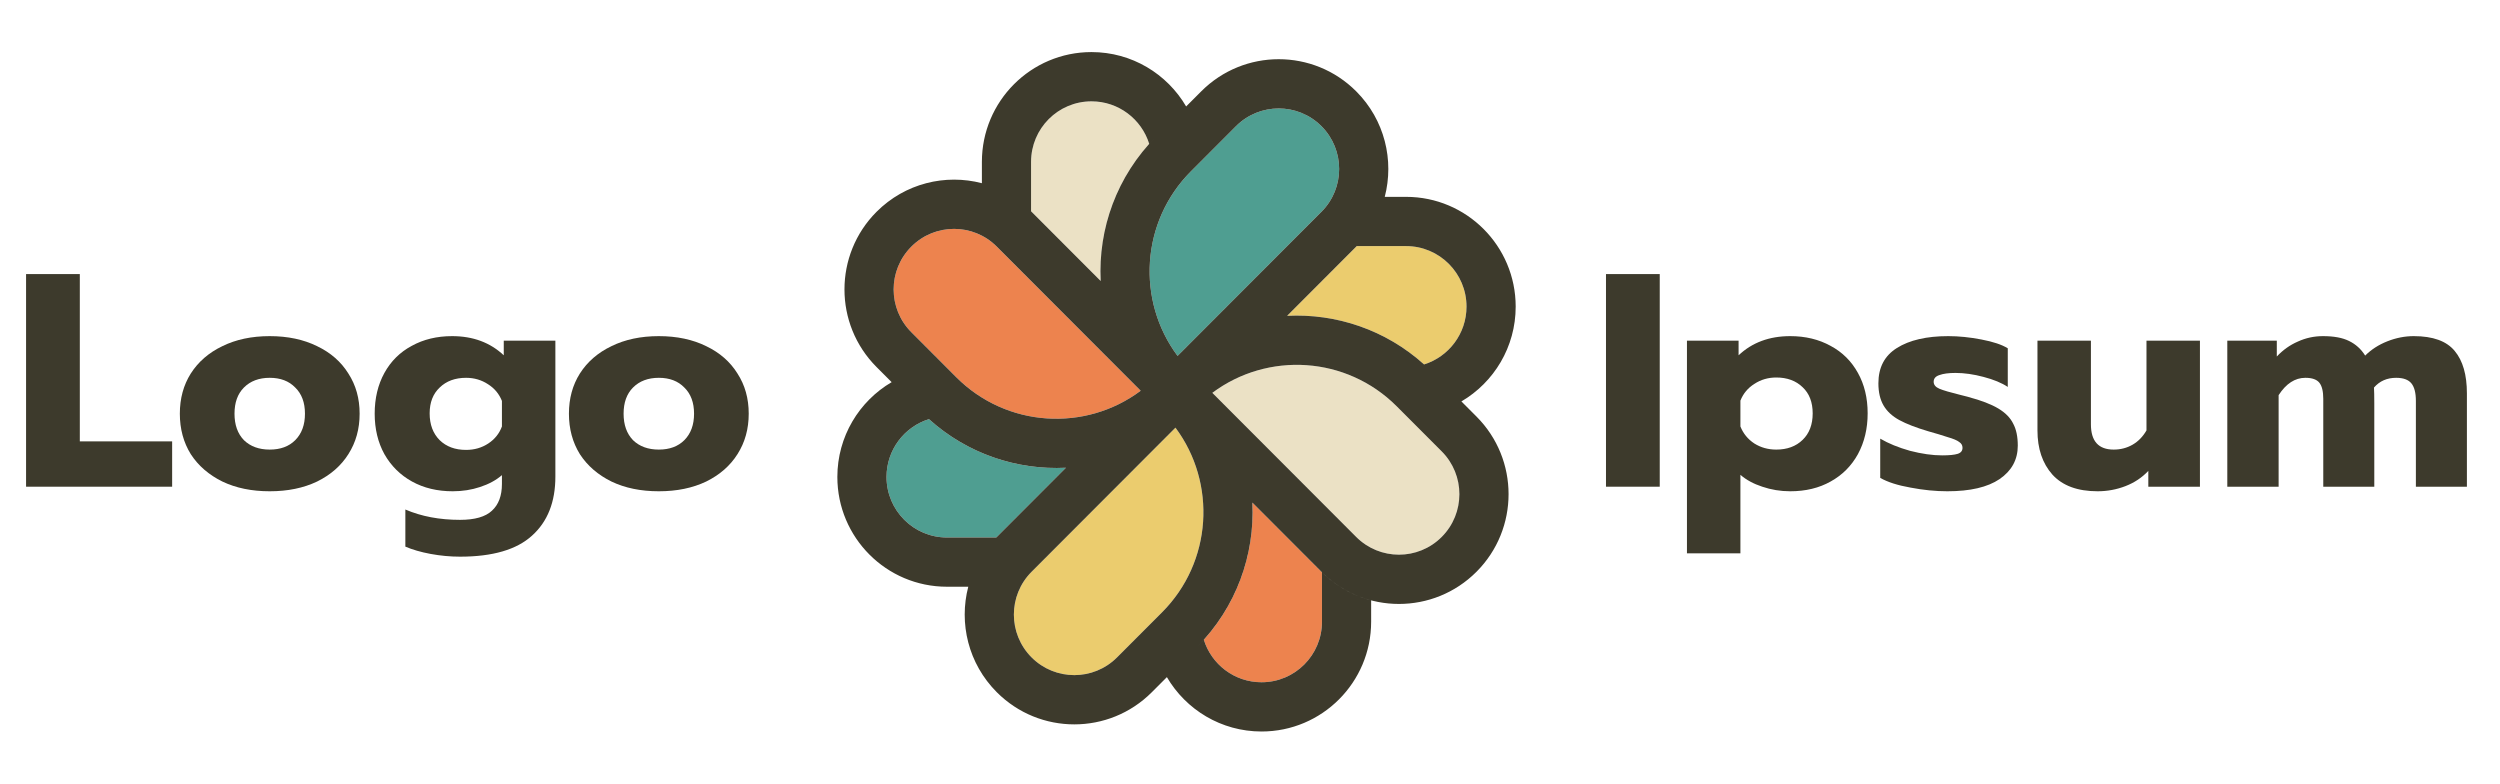 <svg width="201" height="63" viewBox="0 0 201 63" fill="none" xmlns="http://www.w3.org/2000/svg">
<path fill-rule="evenodd" clip-rule="evenodd" d="M99.373 10.145C101.27 8.244 104.347 8.244 106.245 10.145C108.142 12.046 108.142 15.127 106.245 17.028L94.675 28.616C91.354 24.157 91.715 17.816 95.758 13.766L99.373 10.145Z" fill="#4F9E91"/>
<path fill-rule="evenodd" clip-rule="evenodd" d="M115.911 36.289C117.809 38.19 117.809 41.271 115.911 43.172C114.015 45.072 110.938 45.072 109.04 43.172L97.471 31.584C101.923 28.257 108.254 28.618 112.297 32.668L115.911 36.289Z" fill="#EBE1C5"/>
<path fill-rule="evenodd" clip-rule="evenodd" d="M89.81 52.855C87.913 54.755 84.836 54.755 82.939 52.855C81.041 50.954 81.041 47.873 82.939 45.972L94.507 34.384C97.829 38.843 97.468 45.184 93.425 49.234L89.81 52.855Z" fill="#EBCC6E"/>
<path fill-rule="evenodd" clip-rule="evenodd" d="M73.271 26.711C71.374 24.81 71.374 21.729 73.271 19.828C75.169 17.927 78.246 17.927 80.143 19.828L91.712 31.416C87.26 34.743 80.929 34.381 76.886 30.332L73.271 26.711Z" fill="#ED834E"/>
<path fill-rule="evenodd" clip-rule="evenodd" d="M96.787 51.436C99.585 48.32 100.886 44.332 100.689 40.407L106.245 45.972C106.259 45.986 106.272 45.999 106.286 46.013V49.986C106.286 52.674 104.111 54.853 101.427 54.853C99.248 54.853 97.403 53.416 96.787 51.436Z" fill="#ED834E"/>
<path fill-rule="evenodd" clip-rule="evenodd" d="M74.688 33.699C77.799 36.502 81.78 37.804 85.699 37.607L80.143 43.172C80.129 43.186 80.115 43.2 80.102 43.214H76.135C73.451 43.214 71.276 41.035 71.276 38.347C71.276 36.164 72.711 34.316 74.688 33.699Z" fill="#4F9E91"/>
<path fill-rule="evenodd" clip-rule="evenodd" d="M114.495 29.301C111.384 26.498 107.403 25.195 103.484 25.393L109.04 19.828C109.054 19.814 109.068 19.8 109.081 19.786H113.048C115.732 19.786 117.908 21.965 117.908 24.653C117.908 26.837 116.472 28.684 114.495 29.301Z" fill="#EBCC6E"/>
<path fill-rule="evenodd" clip-rule="evenodd" d="M92.396 11.564C89.597 14.68 88.297 18.667 88.494 22.593L82.938 17.028C82.924 17.014 82.911 17 82.897 16.987V13.013C82.897 10.325 85.072 8.146 87.756 8.146C89.935 8.146 91.78 9.584 92.396 11.564Z" fill="#EBE1C5"/>
<path fill-rule="evenodd" clip-rule="evenodd" d="M87.756 4.187C82.889 4.187 78.944 8.139 78.944 13.014V14.73C76.016 13.964 72.771 14.73 70.476 17.028C67.035 20.475 67.035 26.064 70.476 29.511L71.688 30.725C69.077 32.257 67.323 35.097 67.323 38.347C67.323 43.222 71.268 47.173 76.135 47.173H77.849C77.084 50.106 77.849 53.356 80.143 55.655C83.585 59.102 89.165 59.102 92.606 55.655L96.221 52.034C99.409 48.84 100.899 44.588 100.689 40.407L106.245 45.972C109.686 49.419 115.266 49.419 118.708 45.972C122.149 42.525 122.149 36.936 118.708 33.489L117.496 32.275C120.107 30.743 121.861 27.903 121.861 24.653C121.861 19.778 117.915 15.827 113.048 15.827H111.334C112.1 12.894 111.335 9.643 109.04 7.345C105.599 3.898 100.019 3.898 96.578 7.345L92.963 10.966C89.774 14.16 88.285 18.411 88.495 22.593L82.939 17.028C82.925 17.014 82.911 17 82.897 16.987V13.014C82.897 10.326 85.073 8.147 87.756 8.147C89.936 8.147 91.78 9.584 92.396 11.564C92.579 11.361 92.767 11.161 92.963 10.966L95.366 8.559C93.836 5.943 91.001 4.187 87.756 4.187ZM109.082 19.786C109.068 19.8 109.054 19.814 109.04 19.828L103.484 25.393C107.404 25.195 111.384 26.498 114.495 29.301C116.472 28.684 117.908 26.836 117.908 24.653C117.908 21.965 115.732 19.786 113.048 19.786H109.082ZM80.102 43.214C80.115 43.2 80.129 43.186 80.143 43.172L85.699 37.607C81.78 37.804 77.799 36.502 74.688 33.699C72.712 34.316 71.276 36.163 71.276 38.347C71.276 41.035 73.452 43.214 76.135 43.214H80.102ZM74.537 33.561C74.386 33.421 74.237 33.278 74.091 33.132V33.132C74.237 33.278 74.386 33.421 74.537 33.561ZM101.428 58.813C98.183 58.813 95.347 57.056 93.818 54.441L96.221 52.034C96.416 51.838 96.605 51.639 96.787 51.436C97.403 53.416 99.248 54.853 101.428 54.853C104.111 54.853 106.287 52.674 106.287 49.986V46.013C107.425 47.139 108.794 47.891 110.24 48.27V49.986C110.24 54.861 106.294 58.813 101.428 58.813ZM106.245 10.145C104.347 8.245 101.271 8.245 99.373 10.145L95.758 13.766C91.715 17.816 91.354 24.157 94.676 28.616L106.245 17.028C108.142 15.127 108.142 12.046 106.245 10.145ZM115.912 43.172C117.809 41.271 117.809 38.19 115.912 36.289L112.297 32.668C108.254 28.618 101.923 28.257 97.471 31.584L109.04 43.172C110.938 45.072 114.015 45.072 115.912 43.172ZM89.81 52.855C87.913 54.755 84.836 54.755 82.939 52.855C81.041 50.954 81.041 47.873 82.939 45.972L94.508 34.384C97.829 38.843 97.468 45.184 93.425 49.234L89.81 52.855ZM73.272 19.828C71.374 21.729 71.374 24.81 73.272 26.711L76.886 30.332C80.93 34.381 87.261 34.743 91.712 31.416L80.143 19.828C78.246 17.927 75.169 17.927 73.272 19.828Z" fill="#3D3A2C"/>
<path d="M2.096 22.036H6.417V35.487H13.84V39.131H2.096V22.036Z" fill="#3D3A2C"/>
<path d="M21.686 39.498C20.238 39.498 18.968 39.237 17.878 38.715C16.787 38.177 15.941 37.443 15.338 36.514C14.752 35.568 14.459 34.484 14.459 33.261C14.459 32.038 14.752 30.962 15.338 30.033C15.941 29.087 16.787 28.354 17.878 27.832C18.968 27.294 20.238 27.025 21.686 27.025C23.135 27.025 24.405 27.294 25.495 27.832C26.586 28.354 27.424 29.087 28.01 30.033C28.613 30.962 28.914 32.038 28.914 33.261C28.914 34.484 28.613 35.568 28.01 36.514C27.424 37.443 26.586 38.177 25.495 38.715C24.405 39.237 23.135 39.498 21.686 39.498ZM21.686 36.147C22.549 36.147 23.233 35.894 23.737 35.389C24.258 34.867 24.519 34.158 24.519 33.261C24.519 32.365 24.258 31.663 23.737 31.158C23.233 30.636 22.549 30.376 21.686 30.376C20.824 30.376 20.132 30.636 19.611 31.158C19.106 31.663 18.854 32.365 18.854 33.261C18.854 34.158 19.106 34.867 19.611 35.389C20.132 35.894 20.824 36.147 21.686 36.147Z" fill="#3D3A2C"/>
<path d="M36.986 44.756C36.204 44.756 35.415 44.682 34.617 44.535C33.836 44.389 33.16 44.193 32.591 43.949V40.965C33.877 41.519 35.342 41.796 36.986 41.796C38.174 41.796 39.029 41.552 39.549 41.063C40.087 40.574 40.355 39.856 40.355 38.911V38.201C39.883 38.609 39.297 38.927 38.597 39.155C37.913 39.383 37.181 39.498 36.4 39.498C35.163 39.498 34.072 39.237 33.128 38.715C32.184 38.193 31.443 37.459 30.906 36.514C30.385 35.568 30.125 34.484 30.125 33.261C30.125 32.022 30.385 30.93 30.906 29.984C31.427 29.039 32.159 28.313 33.103 27.808C34.047 27.286 35.13 27.025 36.351 27.025C38.028 27.025 39.411 27.539 40.502 28.566V27.392H44.652V38.324C44.652 40.362 44.026 41.943 42.772 43.068C41.535 44.193 39.606 44.756 36.986 44.756ZM37.474 36.172C38.141 36.172 38.736 36 39.256 35.658C39.777 35.316 40.143 34.859 40.355 34.288V32.234C40.127 31.663 39.753 31.215 39.232 30.889C38.711 30.547 38.125 30.376 37.474 30.376C36.595 30.376 35.887 30.636 35.35 31.158C34.813 31.663 34.544 32.356 34.544 33.237C34.544 34.133 34.813 34.851 35.35 35.389C35.887 35.911 36.595 36.172 37.474 36.172Z" fill="#3D3A2C"/>
<path d="M52.97 39.498C51.521 39.498 50.251 39.237 49.161 38.715C48.07 38.177 47.224 37.443 46.621 36.514C46.035 35.568 45.742 34.484 45.742 33.261C45.742 32.038 46.035 30.962 46.621 30.033C47.224 29.087 48.07 28.354 49.161 27.832C50.251 27.294 51.521 27.025 52.97 27.025C54.418 27.025 55.688 27.294 56.779 27.832C57.869 28.354 58.708 29.087 59.294 30.033C59.896 30.962 60.197 32.038 60.197 33.261C60.197 34.484 59.896 35.568 59.294 36.514C58.708 37.443 57.869 38.177 56.779 38.715C55.688 39.237 54.418 39.498 52.97 39.498ZM52.97 36.147C53.832 36.147 54.516 35.894 55.021 35.389C55.541 34.867 55.802 34.158 55.802 33.261C55.802 32.365 55.541 31.663 55.021 31.158C54.516 30.636 53.832 30.376 52.97 30.376C52.107 30.376 51.415 30.636 50.894 31.158C50.39 31.663 50.137 32.365 50.137 33.261C50.137 34.158 50.39 34.867 50.894 35.389C51.415 35.894 52.107 36.147 52.97 36.147Z" fill="#3D3A2C"/>
<path d="M129.121 22.036H133.443V39.131H129.121V22.036Z" fill="#3D3A2C"/>
<path d="M135.631 27.392H139.782V28.566C140.872 27.539 142.256 27.025 143.932 27.025C145.153 27.025 146.236 27.286 147.18 27.808C148.125 28.313 148.856 29.039 149.377 29.984C149.898 30.914 150.159 31.998 150.159 33.237C150.159 34.46 149.898 35.552 149.377 36.514C148.856 37.459 148.125 38.193 147.18 38.715C146.253 39.237 145.17 39.498 143.932 39.498C143.152 39.498 142.402 39.375 141.687 39.131C140.987 38.903 140.401 38.584 139.929 38.177V44.486H135.631V27.392ZM142.81 36.147C143.689 36.147 144.397 35.886 144.933 35.364C145.471 34.843 145.74 34.133 145.74 33.237C145.74 32.34 145.471 31.639 144.933 31.134C144.397 30.612 143.689 30.351 142.81 30.351C142.159 30.351 141.572 30.522 141.051 30.865C140.53 31.191 140.157 31.639 139.929 32.21V34.288C140.157 34.859 140.53 35.316 141.051 35.658C141.572 35.984 142.159 36.147 142.81 36.147Z" fill="#3D3A2C"/>
<path d="M156.565 39.498C155.622 39.498 154.637 39.4 153.612 39.204C152.586 39.025 151.771 38.764 151.17 38.422V35.267C151.837 35.658 152.634 35.984 153.563 36.245C154.506 36.489 155.369 36.612 156.151 36.612C156.72 36.612 157.135 36.571 157.395 36.489C157.656 36.408 157.786 36.245 157.786 36C157.786 35.805 157.697 35.65 157.518 35.536C157.356 35.405 157.045 35.275 156.59 35.144C156.151 34.998 155.638 34.843 155.052 34.68C154.059 34.386 153.278 34.085 152.708 33.775C152.138 33.465 151.715 33.074 151.438 32.601C151.162 32.128 151.023 31.533 151.023 30.816C151.023 29.544 151.52 28.598 152.512 27.979C153.522 27.343 154.897 27.025 156.639 27.025C157.486 27.025 158.373 27.115 159.3 27.294C160.245 27.474 160.952 27.71 161.425 28.003V31.109C160.937 30.783 160.284 30.514 159.471 30.302C158.674 30.09 157.924 29.984 157.224 29.984C156.672 29.984 156.24 30.041 155.931 30.155C155.622 30.253 155.467 30.433 155.467 30.694C155.467 30.938 155.622 31.126 155.931 31.256C156.24 31.386 156.794 31.549 157.591 31.745C158.112 31.875 158.332 31.933 158.25 31.916C159.292 32.193 160.097 32.503 160.667 32.846C161.238 33.188 161.635 33.596 161.864 34.068C162.109 34.525 162.23 35.112 162.23 35.829C162.23 36.954 161.742 37.851 160.766 38.519C159.805 39.172 158.404 39.498 156.565 39.498Z" fill="#3D3A2C"/>
<path d="M168.646 39.498C167.035 39.498 165.822 39.049 165.009 38.153C164.212 37.256 163.812 36.074 163.812 34.606V27.392H168.11V34.117C168.11 35.471 168.72 36.147 169.941 36.147C170.494 36.147 170.999 36.017 171.454 35.756C171.91 35.495 172.284 35.112 172.577 34.606V27.392H176.875V39.131H172.725V37.859C172.22 38.397 171.609 38.805 170.892 39.082C170.177 39.359 169.428 39.498 168.646 39.498Z" fill="#3D3A2C"/>
<path d="M179.075 27.392H183.055V28.664C183.543 28.142 184.105 27.742 184.74 27.465C185.374 27.172 186.049 27.025 186.766 27.025C187.645 27.025 188.345 27.155 188.866 27.416C189.404 27.677 189.834 28.069 190.16 28.59C190.648 28.101 191.243 27.718 191.943 27.441C192.643 27.164 193.351 27.025 194.066 27.025C195.613 27.025 196.712 27.425 197.363 28.224C198.014 29.006 198.339 30.139 198.339 31.623V39.131H194.237V32.234C194.237 31.582 194.115 31.109 193.871 30.816C193.627 30.522 193.22 30.376 192.651 30.376C191.918 30.376 191.323 30.636 190.868 31.158C190.884 31.435 190.893 31.859 190.893 32.43V39.131H186.791V32.063C186.791 31.46 186.685 31.028 186.473 30.767C186.261 30.506 185.887 30.376 185.351 30.376C184.519 30.376 183.804 30.84 183.201 31.77V39.131H179.075V27.392Z" fill="#3D3A2C"/>
</svg>
